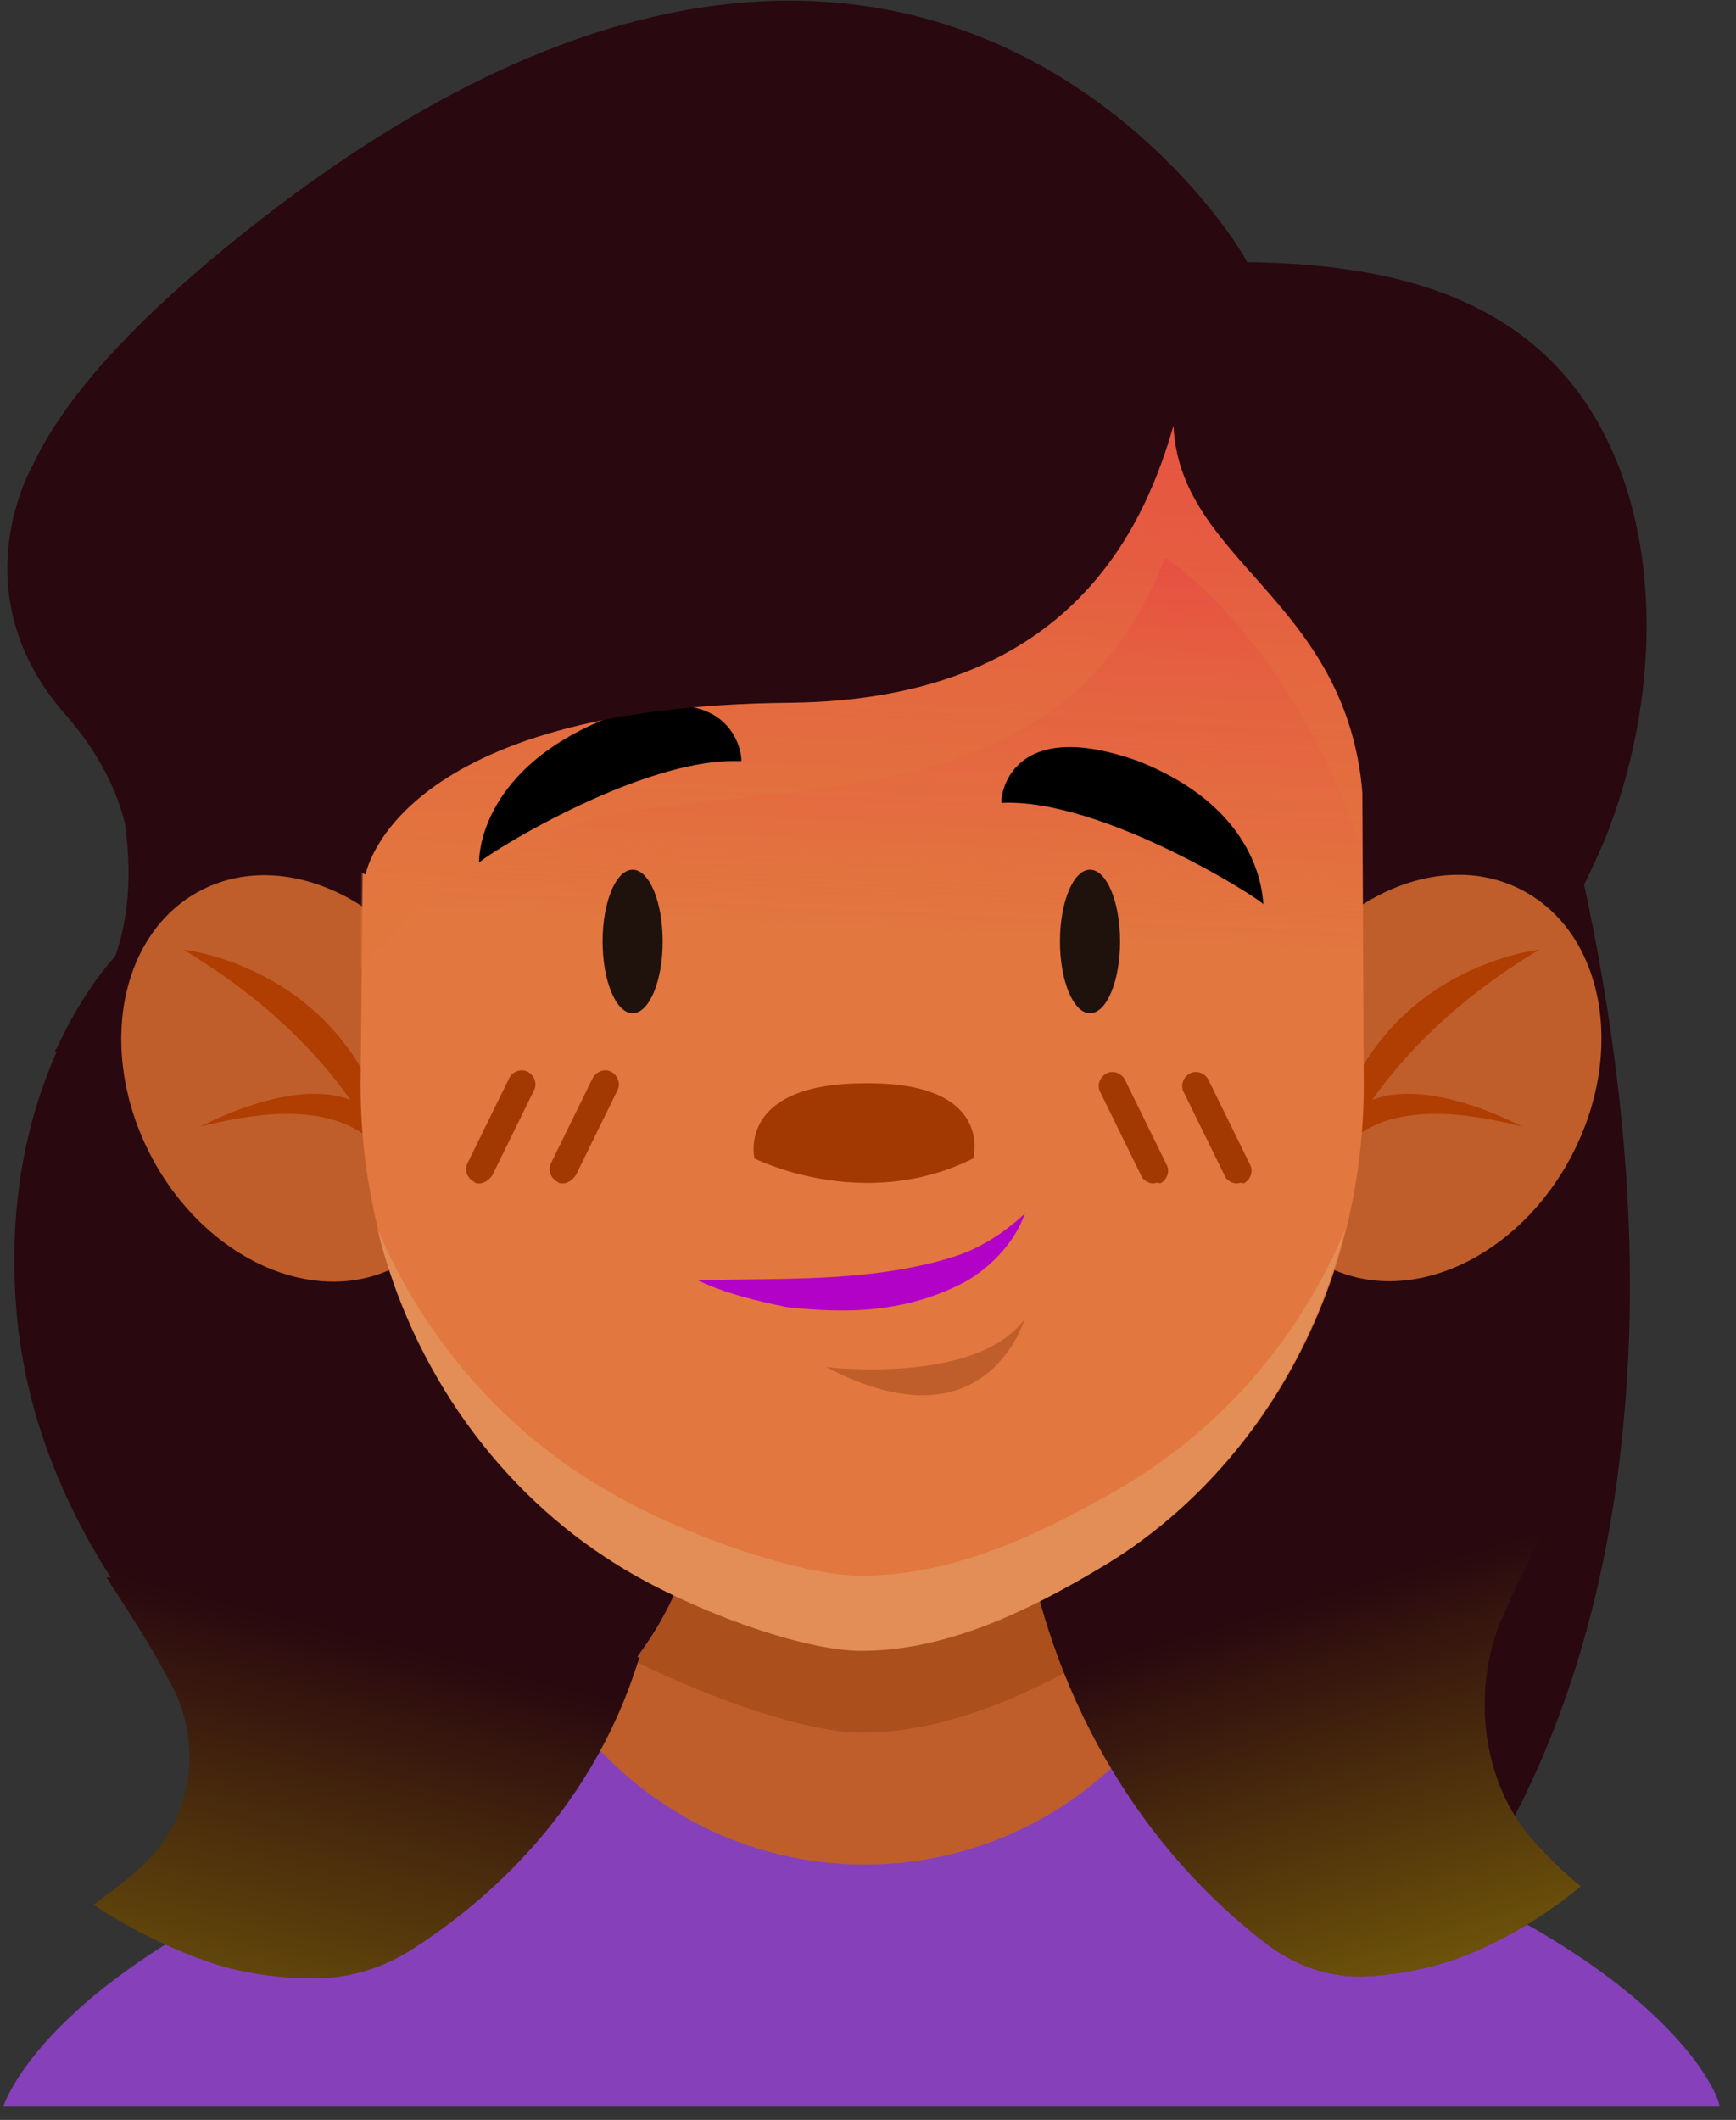 <svg width="104" height="127" viewBox="0 0 104 127" fill="none" xmlns="http://www.w3.org/2000/svg">
<rect x="0" y="0" width="104" height="127" fill="#333333" stroke="none"/>
<path d="M92.6 21.3C87.9 16.9 81.3 15.8 74.7 15.7C74.7 15.3 54.6 -18.6 13.8 14.6C7.3 19.9 3.7 24.2 2 27.8C2 27.8 -2.6 35.5 4 42.9C5.9 45.1 7 47.3 7.5 49.4C7.9 52.5 7.7 55 6.9 57.3C6.8 57.4 5 59.3 3.4 62.8C3.3 62.9 3.3 62.9 3.3 63H3.4C1.8 66.6 0.4 71.8 1 78.7C1.5 84.4 3.6 89.8 6.7 94.6C10.3 100.1 17.7 110.4 11.2 120.6H81.8C81.8 120.6 95.1 110.5 97.3 84.8C98.1 76.1 97.6 65.5 94.9 53C95.3 52.2 95.7 51.3 96.1 50.4C100.1 40.5 99.7 28 92.6 21.3Z" fill="#29080F"/>
<path d="M83.3 111.4C65.7 104.3 59.9 95.5 61.4 82.9H50.6H49.3H42C43.5 95.5 37.7 104.3 20.1 111.4C2.5 118.5 0.2 126.2 0.2 126.2H47.2H50.5H103C103.2 126.2 100.9 118.5 83.3 111.4Z" fill="#8641BA"/>
<path d="M34.6 103.3C38.6 108.4 44.8 111.7 51.8 111.7C58.8 111.7 65 108.4 69 103.3C62.6 97.8 60.5 91.2 61.5 83H50.7H49.4H42.1C43.1 91.1 41 97.7 34.6 103.3Z" fill="#BF5E2A"/>
<path d="M51.6 103.8C56.5 103.8 61.2 101.7 65.3 99.4C61.8 94.7 60.6 89.3 61.4 82.9H50.6H49.3H42C42.8 89.3 41.6 94.8 38 99.5C42.6 101.8 48.4 103.8 51.6 103.8Z" fill="#AB4F1D"/>
<path d="M93.9 88.9C93.9 89 93.8 89.1 93.8 89.2C92.7 91.3 91.3 93.9 90 96.9C88.1 101.3 88.8 106.8 91.8 110.2C92.7 111.2 93.7 112.2 94.7 113C94.7 113 91.9 115.5 87.9 117.1C86.2 117.8 84 118.3 81.8 118.4C79.7 118.5 77.6 117.8 75.8 116.4C72 113.5 65 106.8 62 94.8L74 88.9H93.9V88.9Z" fill="#29080F"/>
<path opacity="0.45" d="M93.9 88.9C93.9 89 93.8 89.1 93.8 89.2C92.7 91.3 91.3 93.9 90 96.9C88.1 101.3 88.8 106.8 91.8 110.2C92.7 111.2 93.7 112.2 94.7 113C94.7 113 91.9 115.5 87.9 117.1C86.2 117.8 84 118.3 81.8 118.4C79.7 118.5 77.6 117.8 75.8 116.4C72 113.5 65 106.8 62 94.8L74 88.9H93.9V88.9Z" fill="url(#paint0_linear_2_248)"/>
<path d="M23.786 75.861C28.681 73.302 30.014 66.189 26.764 59.973C23.515 53.757 16.913 50.793 12.018 53.351C7.124 55.91 5.791 63.023 9.04 69.239C12.29 75.455 18.892 78.419 23.786 75.861Z" fill="#BF5E2A"/>
<path d="M23.9 71.8C23.9 71.5 23.8 71.3 23.8 71.1C23.8 71.3 23.9 71.4 23.9 71.5C23.9 70.2 23.7 69.2 23.4 68.4C20.8 57.9 11 56.9 11 56.9C16 59.9 19.1 63.2 21 65.9C17.5 64.5 12 67.5 12 67.5C18.5 65.8 21.4 67.2 22.8 68.9C23.7 70.6 23.9 71.8 23.9 71.8Z" fill="#B03D02"/>
<path d="M91.186 53.326C86.292 50.767 79.69 53.731 76.44 59.947C73.191 66.163 74.524 73.276 79.418 75.835C84.313 78.394 90.915 75.429 94.164 69.213C97.414 62.998 96.081 55.884 91.186 53.326Z" fill="#BF5E2A"/>
<path d="M79.3 71.8C79.3 71.5 79.4 71.3 79.4 71.1C79.4 71.3 79.3 71.4 79.3 71.5C79.3 70.2 79.5 69.2 79.8 68.4C82.4 57.9 92.2 56.9 92.2 56.9C87.2 59.9 84.1 63.2 82.2 65.9C85.7 64.5 91.2 67.5 91.2 67.5C84.7 65.8 81.8 67.2 80.4 68.9C79.6 70.6 79.3 71.8 79.3 71.8Z" fill="#B03D02"/>
<path d="M42.6 22.7C31.2 22.7 22 33.9 21.8 45.2L21.6 65C21.6 77.3 27.8 88 37 93.6C41.3 96.3 48.1 98.8 51.7 98.8C56.8 98.8 61.7 96.4 65.9 93.9C75.3 88.4 81.7 77.5 81.7 65L81.6 44C81.6 33.3 72.9 22.7 62.2 22.7H42.6V22.7Z" fill="#E2773F"/>
<path opacity="0.45" d="M42.6 22.7C31.2 22.7 22 33.9 21.8 45.2L21.6 65C21.6 77.3 27.8 88 37 93.6C41.3 96.3 48.1 98.8 51.7 98.8C56.8 98.8 61.7 96.4 65.9 93.9C75.3 88.4 81.7 77.5 81.7 65L81.6 44C81.6 33.3 72.9 22.7 62.2 22.7H42.6V22.7Z" fill="url(#paint1_linear_2_248)"/>
<path opacity="0.31" d="M38.3 48.5C50 46.9 64.3 47.8 69.8 33.4C69.8 33.4 77.3 38.2 81.5 50.7V44.1C81.5 33.4 72.8 22.8 62.1 22.8H42.5C31.1 22.8 21.9 34 21.7 45.3L21.6 58C24.7 54.6 30.6 49.5 38.3 48.5Z" fill="#E2773F"/>
<path d="M66.5 89.5C62.1 92 57 94.4 51.6 94.4C47.9 94.4 40.7 91.9 36.2 89.2C30.2 85.7 25.4 80.2 22.6 73.6C24.7 82.2 30 89.4 36.9 93.7C41.2 96.4 48 98.9 51.6 98.9C56.7 98.9 61.6 96.5 65.8 94C73 89.8 78.4 82.4 80.6 73.6C77.8 80.4 72.8 86 66.5 89.5Z" fill="#E28E56"/>
<path d="M65.3 60.7C66.294 60.7 67.1 58.775 67.1 56.4C67.1 54.025 66.294 52.1 65.3 52.1C64.306 52.1 63.5 54.025 63.5 56.4C63.5 58.775 64.306 60.7 65.3 60.7Z" fill="#1F110B"/>
<path d="M75.7 54.2C75.9 54.1 66.1 47.8 60 48.1C59.9 48.2 60.1 42.7 68.2 45.6C76 48.7 75.6 54.3 75.7 54.2Z" fill="black"/>
<path d="M37.9 60.7C38.894 60.7 39.7 58.775 39.7 56.4C39.7 54.025 38.894 52.1 37.9 52.1C36.906 52.1 36.1 54.025 36.1 56.4C36.1 58.775 36.906 60.7 37.9 60.7Z" fill="#1F110B"/>
<path d="M28.7 51.7C28.5 51.6 38.3 45.3 44.4 45.6C44.5 45.7 44.3 40.2 36.2 43.1C28.4 46.3 28.7 51.8 28.7 51.7Z" fill="black"/>
<path d="M33.7 70.9C33.6 70.9 33.5 70.9 33.4 70.8C33 70.6 32.8 70.1 33 69.7L35.5 64.6C35.7 64.2 36.2 64 36.6 64.2C37 64.4 37.2 64.9 37 65.3L34.5 70.4C34.3 70.7 34 70.9 33.7 70.9Z" fill="#A33902"/>
<path d="M28.7 70.9C28.6 70.9 28.5 70.9 28.4 70.8C28 70.6 27.8 70.1 28 69.7L30.5 64.6C30.7 64.2 31.2 64 31.6 64.2C32 64.4 32.2 64.9 32 65.3L29.5 70.4C29.3 70.7 29 70.9 28.7 70.9Z" fill="#A33902"/>
<path d="M69.1 70.9C68.8 70.9 68.5 70.7 68.4 70.5L65.9 65.4C65.7 65 65.9 64.5 66.3 64.3C66.7 64.1 67.2 64.3 67.4 64.7L69.9 69.8C70.1 70.2 69.9 70.7 69.5 70.9C69.3 70.8 69.2 70.9 69.1 70.9Z" fill="#A33902"/>
<path d="M74.1 70.9C73.8 70.9 73.5 70.7 73.4 70.5L70.9 65.4C70.7 65 70.9 64.5 71.3 64.3C71.7 64.1 72.2 64.3 72.4 64.7L74.9 69.8C75.1 70.2 74.9 70.7 74.5 70.9C74.3 70.8 74.2 70.9 74.1 70.9Z" fill="#A33902"/>
<path d="M45.2 69.4C45.2 69.4 51.7 72.7 58.3 69.4C58.3 69.4 59.6 64.8 51.8 64.9C44.1 64.9 45.2 69.4 45.2 69.4Z" fill="#A33902"/>
<path d="M41.8 76.7C45.4 76.6 48.8 76.7 52.2 76.3C53.9 76.1 55.5 75.8 57.1 75.3C58.7 74.8 60.1 73.9 61.4 72.7C60.8 74.4 59.4 75.9 57.8 76.8C56.1 77.7 54.3 78.2 52.5 78.4C50.7 78.6 48.9 78.5 47.1 78.3C45.2 77.9 43.5 77.5 41.8 76.7Z" fill="#B302C7"/>
<path d="M49.5 81.9C49.5 81.9 58.5 83 61.4 79C61.4 78.9 59.2 87 49.5 81.9Z" fill="#BF5E2A"/>
<path d="M87.6 40.3L81.7 20.2L19.3 18.9L15.7 48.6C20 51.5 21.9 52.4 21.9 52.4C21.9 52.4 23.6 42.3 47.4 42.1C63.1 41.9 68.2 32.9 70.3 25.5C70.7 34.1 81.7 36.1 81.7 49.4C81.7 54.4 84.5 50.3 87.6 49.3V40.3Z" fill="#29080F"/>
<path d="M6.4 94.5C6.4 94.6 6.5 94.6 6.5 94.7C7.6 96.4 9 98.5 10.3 101C12.2 104.6 11.5 109 8.5 111.8C7.6 112.6 6.6 113.4 5.6 114.1C5.6 114.1 8.4 116.1 12.4 117.5C14.1 118.1 16.3 118.5 18.5 118.5C20.6 118.6 22.7 118 24.5 116.9C28.3 114.5 35.3 109.1 38.3 99.3L26.3 94.5H6.4V94.5Z" fill="#29080F"/>
<path opacity="0.45" d="M6.4 94.5C6.4 94.6 6.5 94.6 6.5 94.7C7.6 96.4 9 98.5 10.3 101C12.2 104.6 11.5 109 8.5 111.8C7.6 112.6 6.6 113.4 5.6 114.1C5.6 114.1 8.4 116.1 12.4 117.5C14.1 118.1 16.3 118.5 18.5 118.5C20.6 118.6 22.7 118 24.5 116.9C28.3 114.5 35.3 109.1 38.3 99.3L26.3 94.5H6.4V94.5Z" fill="url(#paint2_linear_2_248)"/>
<defs>
<linearGradient id="paint0_linear_2_248" x1="88.714" y1="128.654" x2="77.751" y2="91.321" gradientUnits="userSpaceOnUse">
<stop stop-color="#FFF200"/>
<stop offset="0.209" stop-color="#FFF200" stop-opacity="0.791"/>
<stop offset="0.885" stop-color="#FFF200" stop-opacity="0"/>
</linearGradient>
<linearGradient id="paint1_linear_2_248" x1="53.006" y1="26.811" x2="51.524" y2="59.7" gradientUnits="userSpaceOnUse">
<stop stop-color="#F00E47"/>
<stop offset="0.209" stop-color="#F00E47" stop-opacity="0.791"/>
<stop offset="0.365" stop-color="#F00E47" stop-opacity="0.502"/>
<stop offset="0.885" stop-color="#F00E47" stop-opacity="0"/>
</linearGradient>
<linearGradient id="paint2_linear_2_248" x1="12.891" y1="134.511" x2="23.262" y2="93.326" gradientUnits="userSpaceOnUse">
<stop stop-color="#FFF200"/>
<stop offset="0.209" stop-color="#FFF200" stop-opacity="0.791"/>
<stop offset="0.885" stop-color="#FFF200" stop-opacity="0"/>
</linearGradient>
</defs>
</svg>
